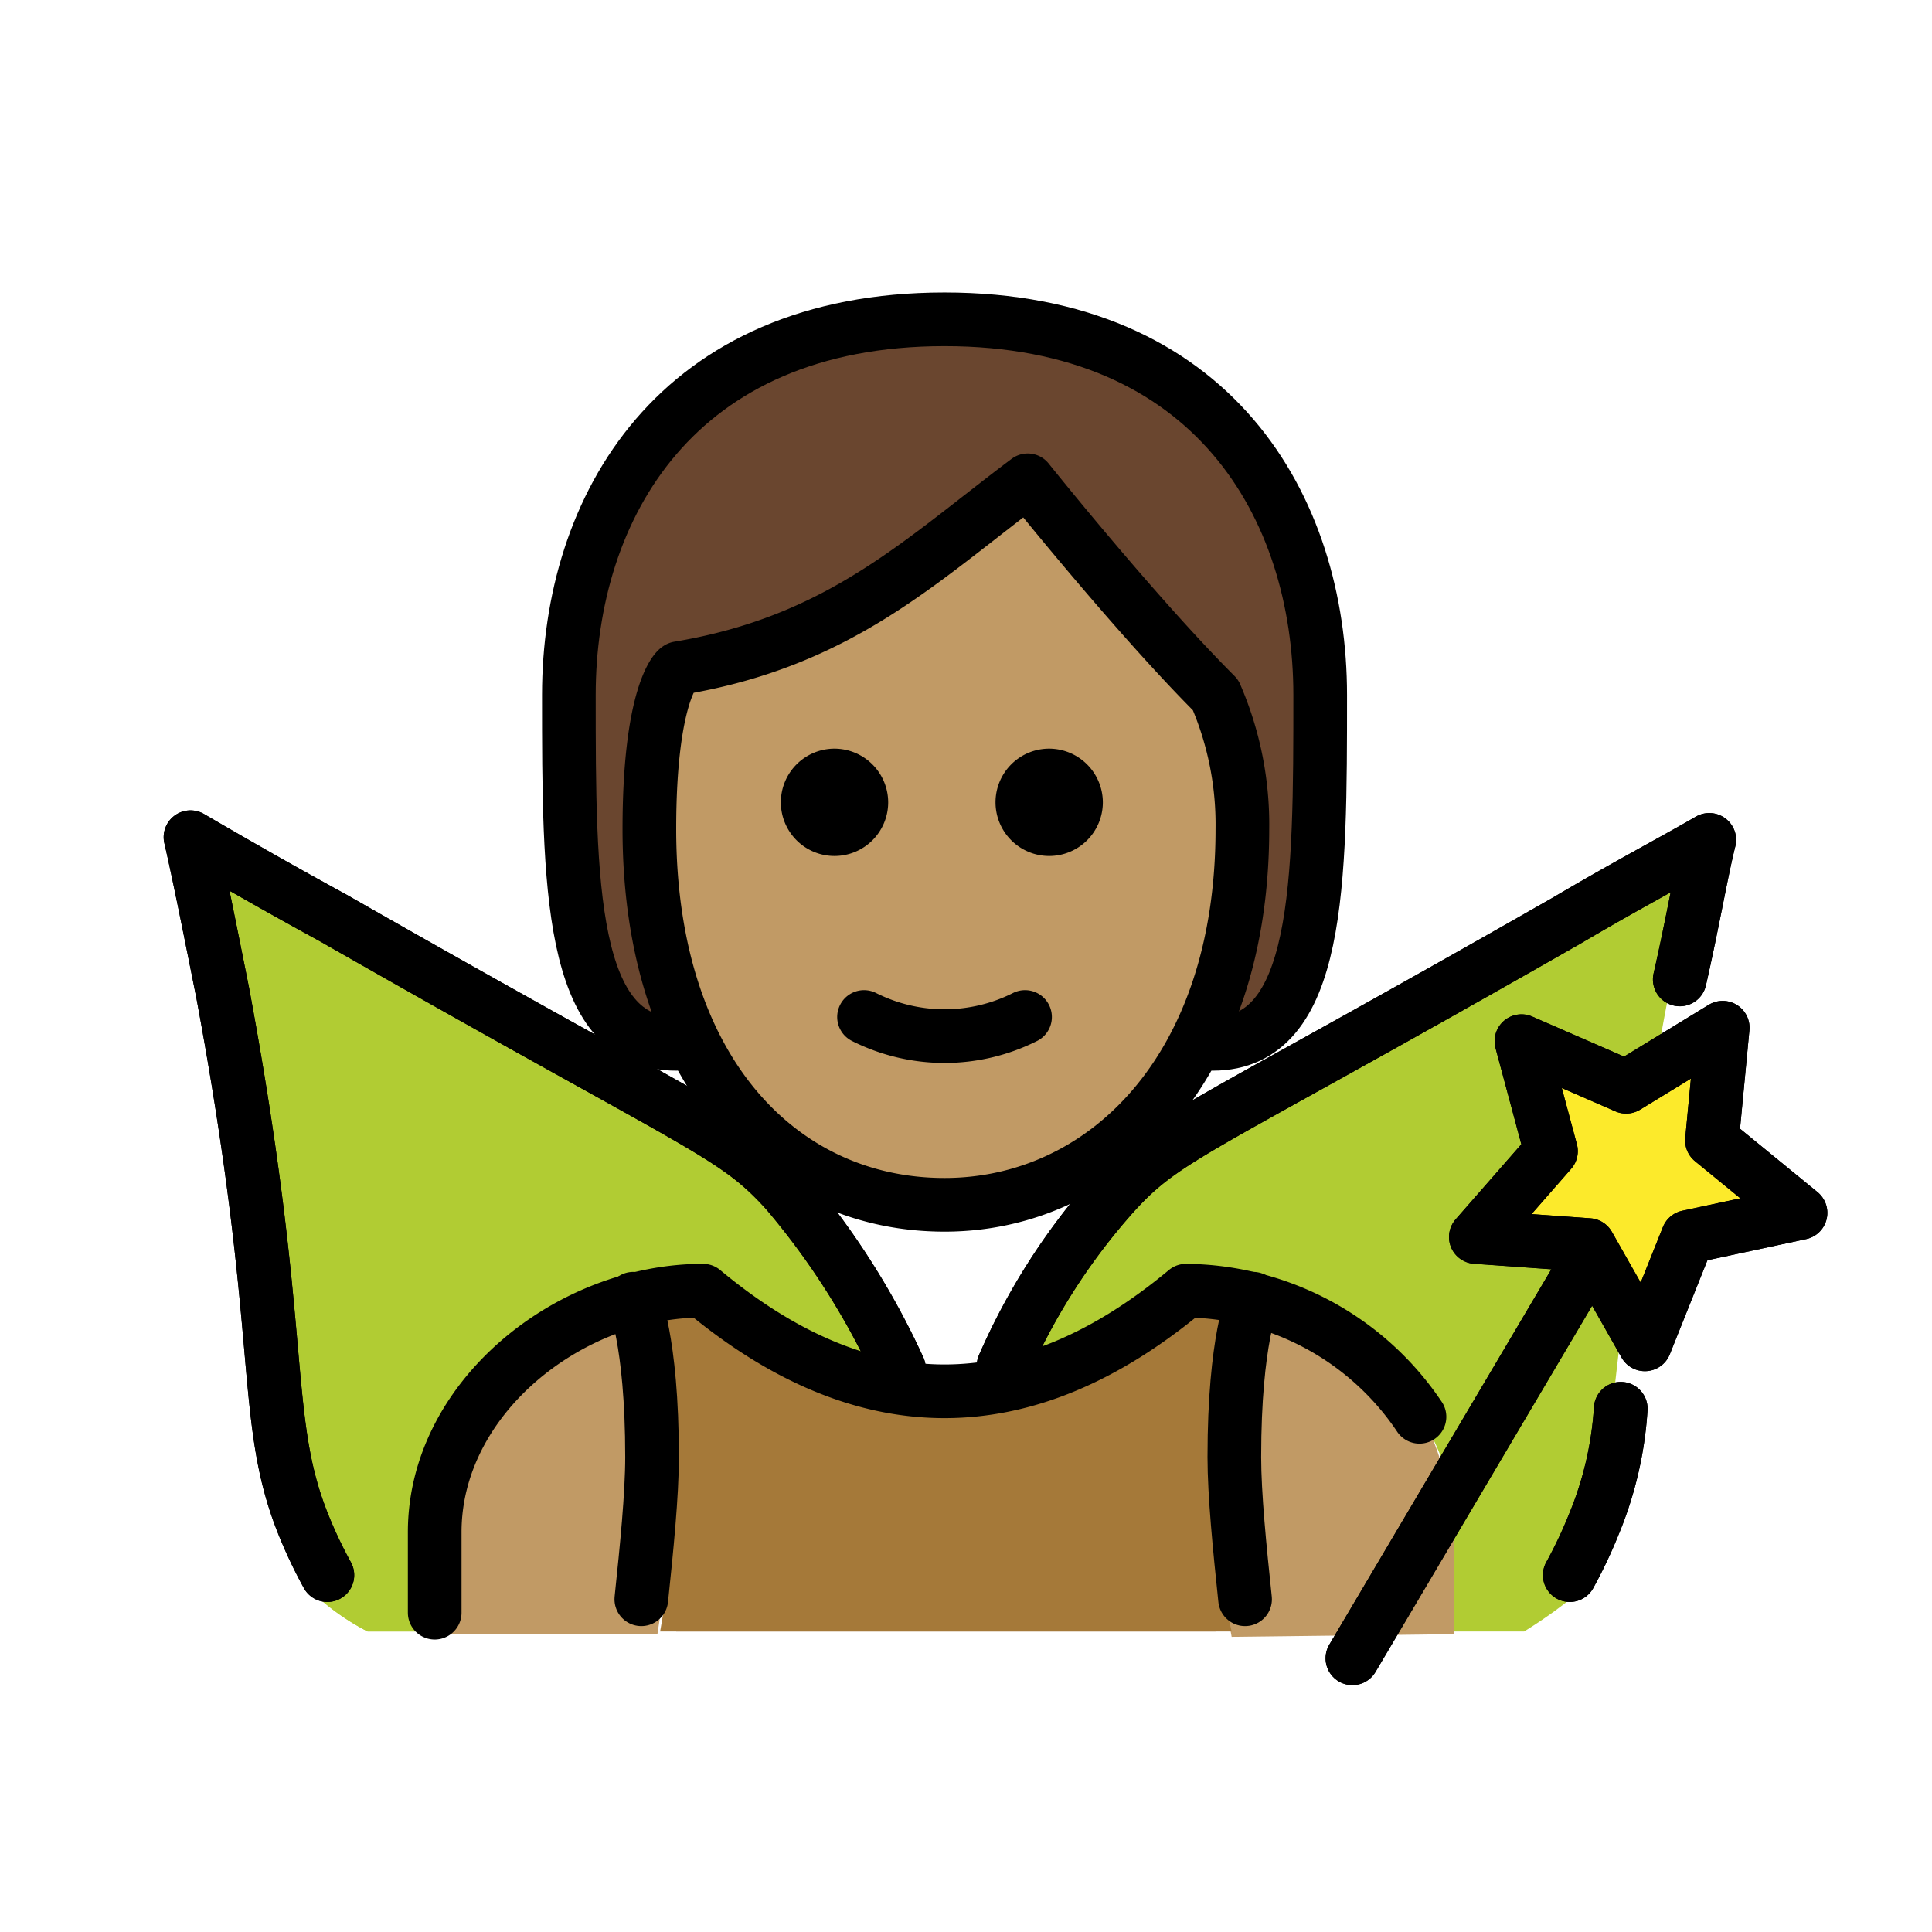 <svg id="emoji" xmlns="http://www.w3.org/2000/svg" viewBox="0 0 72 72">
  <g id="skin">
    <path d="M24.1,30.4c-.1,8,4.1,14,11,14,7.1,0,11.1-6,11.1-14,0-5-7.7-12.5-7.7-12.5-3.9,2.8-7,5.3-13.3,7.2C23.3,27.8,24.2,27.2,24.1,30.4Z" fill="#c19a65"/>
    <path d="M16.2,60.9s-1.8-11,6.7-12.3c3.7-.6,1.6,12.3,1.6,12.3Z" fill="#c19a65"/>
    <path d="M54.2,60.9c0-1.2.4-4.5-.9-7.5-.5-1.2-4-4.4-5.6-4.7C43.4,47.8,45.9,61,45.9,61Z" fill="#c19a65"/>
  </g>
  <g id="color">
    <path d="M63.4,31.2c-.3,1.3-.7,3.3-1.2,5.8s-.9,5.2-1.3,8.5c-.7,6-1.1,9-1,10a9.928,9.928,0,0,1-.5,3,.764.764,0,0,1-.2.5c-.1.1-.1.2-.2.2a17.684,17.684,0,0,1-2.2,1.6H54.2V57c0-5-5-9-10-9a15.188,15.188,0,0,1-7.5,3.7,20.828,20.828,0,0,1,4.5-7.2c1.3-1.3,6.5-4.3,16.9-10.2C60.3,33,62.1,31.9,63.4,31.2Z" fill="#b1cc33"/>
    <path d="M33.8,51.7A14.398,14.398,0,0,1,26.3,48c-5,0-10,4-10,9v3.8H13.7a8.88,8.88,0,0,1-2.2-1.6c-.1-.1-.1-.2-.2-.2-.1-.2-.2-.3-.2-.5a15.665,15.665,0,0,1-.5-3c0-1-.4-4-1.1-10-.4-3.3-.9-6-1.3-8.5-.5-2.5-.9-4.5-1.2-5.8,1.2.7,3.1,1.8,5.3,3,10.3,5.9,15.5,8.9,16.9,10.2a21.479,21.479,0,0,1,4.4,6.8Z" fill="#b1cc33"/>
    <path d="M46.8,48.1l-1.9-.4a11.725,11.725,0,0,1-4.8,3.4,10.555,10.555,0,0,1-4.6.7h0a11.864,11.864,0,0,1-4.6-1,13.836,13.836,0,0,1-4.8-3.5l-1.9.4c2.2,5.2,1.4,10.9,1,13.1H45.9C45.4,58.7,44.5,53.2,46.8,48.1Z" fill="#a57939"/>
    <polygon points="61.3 50.1 59.2 46.4 55 46.1 57.8 42.9 56.7 38.8 60.6 40.5 64.2 38.3 63.8 42.5 67.1 45.2 62.9 46.1 61.3 50.1" fill="#fcea2b"/>
    <path d="M46.2,48.1l-1.9-.4a11.725,11.725,0,0,1-4.8,3.4,10.555,10.555,0,0,1-4.6.7h0a11.864,11.864,0,0,1-4.6-1,13.836,13.836,0,0,1-4.8-3.5l-1.9.4c2.2,5.2,1.4,10.9,1,13.1H45.3C44.8,58.7,43.9,53.2,46.2,48.1Z" fill="#a57939"/>
    <path d="M33.8,51.7A14.398,14.398,0,0,1,26.3,48c-5,0-10,4-10,9v3.8H13.7a8.88,8.88,0,0,1-2.2-1.6c-.1-.1-.1-.2-.2-.2-.1-.2-.2-.3-.2-.5a15.665,15.665,0,0,1-.5-3c0-1-.4-4-1.1-10-.4-3.3-.9-6-1.3-8.5-.5-2.5-.9-4.5-1.2-5.8,1.2.7,3.1,1.8,5.3,3,10.3,5.9,15.5,8.9,16.9,10.2a21.479,21.479,0,0,1,4.4,6.8Z" fill="#b1cc33"/>
    <polygon points="61.3 50.1 59.2 46.4 55 46.1 57.8 42.9 56.7 38.8 60.6 40.5 64.2 38.3 63.8 42.5 67.1 45.2 62.9 46.1 61.3 50.1" fill="#fcea2b"/>
  </g>
  <g id="hair">
    <path d="M45.6,27c-3.2-.9-6.4-10.1-7.6-9-2.5,2.1-10.7,6.1-13,7.5s.2,13.5.2,13.5c-3,0-3.7-7.5-3.7-14.5,0-6,5-12,14-12s14,6,14,12c0,7-1,14-4,14C45.5,38.4,49.3,28,45.6,27Z" fill="#6a462f"/>
  </g>
  <g id="line">
    <g>
      <path d="M12.2,58.7a17.153,17.153,0,0,1-.9-1.9c-1.6-4-.6-6.9-3-19.8-.5-2.5-.9-4.5-1.2-5.8,1.2.7,3.1,1.8,5.3,3,14,8,14.9,8,16.9,10.2A28.431,28.431,0,0,1,33.5,51" fill="none" stroke="#000" stroke-linecap="round" stroke-linejoin="round" stroke-width="2"/>
      <path d="M37.4,50.9a24.066,24.066,0,0,1,4.1-6.4c2-2.2,2.9-2.2,16.9-10.2,2.2-1.3,4.1-2.3,5.3-3-.3,1.2-.6,3-1.1,5.2" fill="none" stroke="#000" stroke-linecap="round" stroke-linejoin="round" stroke-width="2"/>
      <path d="M58.5,58.7a17.153,17.153,0,0,0,.9-1.9,13.427,13.427,0,0,0,1-4.3" fill="none" stroke="#000" stroke-linecap="round" stroke-linejoin="round" stroke-width="2"/>
      <line x1="58.8" y1="47.6" x2="50.4" y2="61.8" fill="none" stroke="#000" stroke-linecap="round" stroke-linejoin="round" stroke-width="2"/>
      <polygon points="61.3 50.1 59.2 46.4 55 46.1 57.8 42.9 56.7 38.8 60.6 40.5 64.2 38.3 63.8 42.5 67.1 45.2 62.9 46.1 61.3 50.1" fill="none" stroke="#000" stroke-linecap="round" stroke-linejoin="round" stroke-width="2"/>
      <path d="M12.2,58.7a17.153,17.153,0,0,1-.9-1.9c-1.6-4-.6-6.9-3-19.8-.5-2.5-.9-4.5-1.2-5.8,1.2.7,3.1,1.8,5.3,3,14,8,14.9,8,16.9,10.2A28.431,28.431,0,0,1,33.5,51" fill="none" stroke="#000" stroke-linecap="round" stroke-linejoin="round" stroke-width="2"/>
      <path d="M37.4,50.9a24.066,24.066,0,0,1,4.1-6.4c2-2.2,2.9-2.2,16.9-10.2,2.2-1.3,4.1-2.3,5.3-3-.3,1.2-.6,3-1.1,5.2" fill="none" stroke="#000" stroke-linecap="round" stroke-linejoin="round" stroke-width="2"/>
      <path d="M58.5,58.7a17.153,17.153,0,0,0,.9-1.9,13.427,13.427,0,0,0,1-4.3" fill="none" stroke="#000" stroke-linecap="round" stroke-linejoin="round" stroke-width="2"/>
      <line x1="58.8" y1="47.6" x2="50.4" y2="61.8" fill="none" stroke="#000" stroke-linecap="round" stroke-linejoin="round" stroke-width="2"/>
      <polygon points="61.3 50.1 59.2 46.4 55 46.1 57.8 42.9 56.7 38.8 60.6 40.5 64.2 38.3 63.8 42.5 67.1 45.2 62.9 46.1 61.3 50.1" fill="none" stroke="#000" stroke-linecap="round" stroke-linejoin="round" stroke-width="2"/>
      <path d="M16.2,60.1v-3c0-5,5-9,10-9q9,7.5,18,0a10.596,10.596,0,0,1,8.7,4.7" fill="none" stroke="#000" stroke-linecap="round" stroke-linejoin="round" stroke-width="2"/>
      <path d="M23.6,48.4s.7,1.5.7,5.9c0,1.4-.2,3.4-.4,5.3" fill="none" stroke="#000" stroke-linecap="round" stroke-linejoin="round" stroke-width="2"/>
      <path d="M46.7,48.4s-.7,1.5-.7,5.9c0,1.4.2,3.4.4,5.3" fill="none" stroke="#000" stroke-linecap="round" stroke-linejoin="round" stroke-width="2"/>
    </g>
    <g>
      <path d="M25.2,38.9c-4,0-4-6-4-13s4-14,14-14,14,7,14,14,0,13-4,13" fill="none" stroke="#000" stroke-linecap="round" stroke-linejoin="round" stroke-width="2"/>
      <path d="M41.1,29.9a2,2,0,1,1-2-2,2.006,2.006,0,0,1,2,2"/>
      <path d="M33.1,29.9a2,2,0,1,1-2-2,2.006,2.006,0,0,1,2,2"/>
      <path d="M24.2,30.9c0,9,4.9,14,11,14,5.9,0,11.1-5,11.1-14a12.133,12.133,0,0,0-1-5c-3-3-7-8-7-8-4,3-7,6-13,7C25.2,24.9,24.2,25.9,24.2,30.9Z" fill="none" stroke="#000" stroke-linejoin="round" stroke-width="2"/>
      <path d="M32.2,37.9a6.671,6.671,0,0,0,6,0" fill="none" stroke="#000" stroke-linecap="round" stroke-linejoin="round" stroke-width="2"/>
    </g>
  </g>
</svg>
